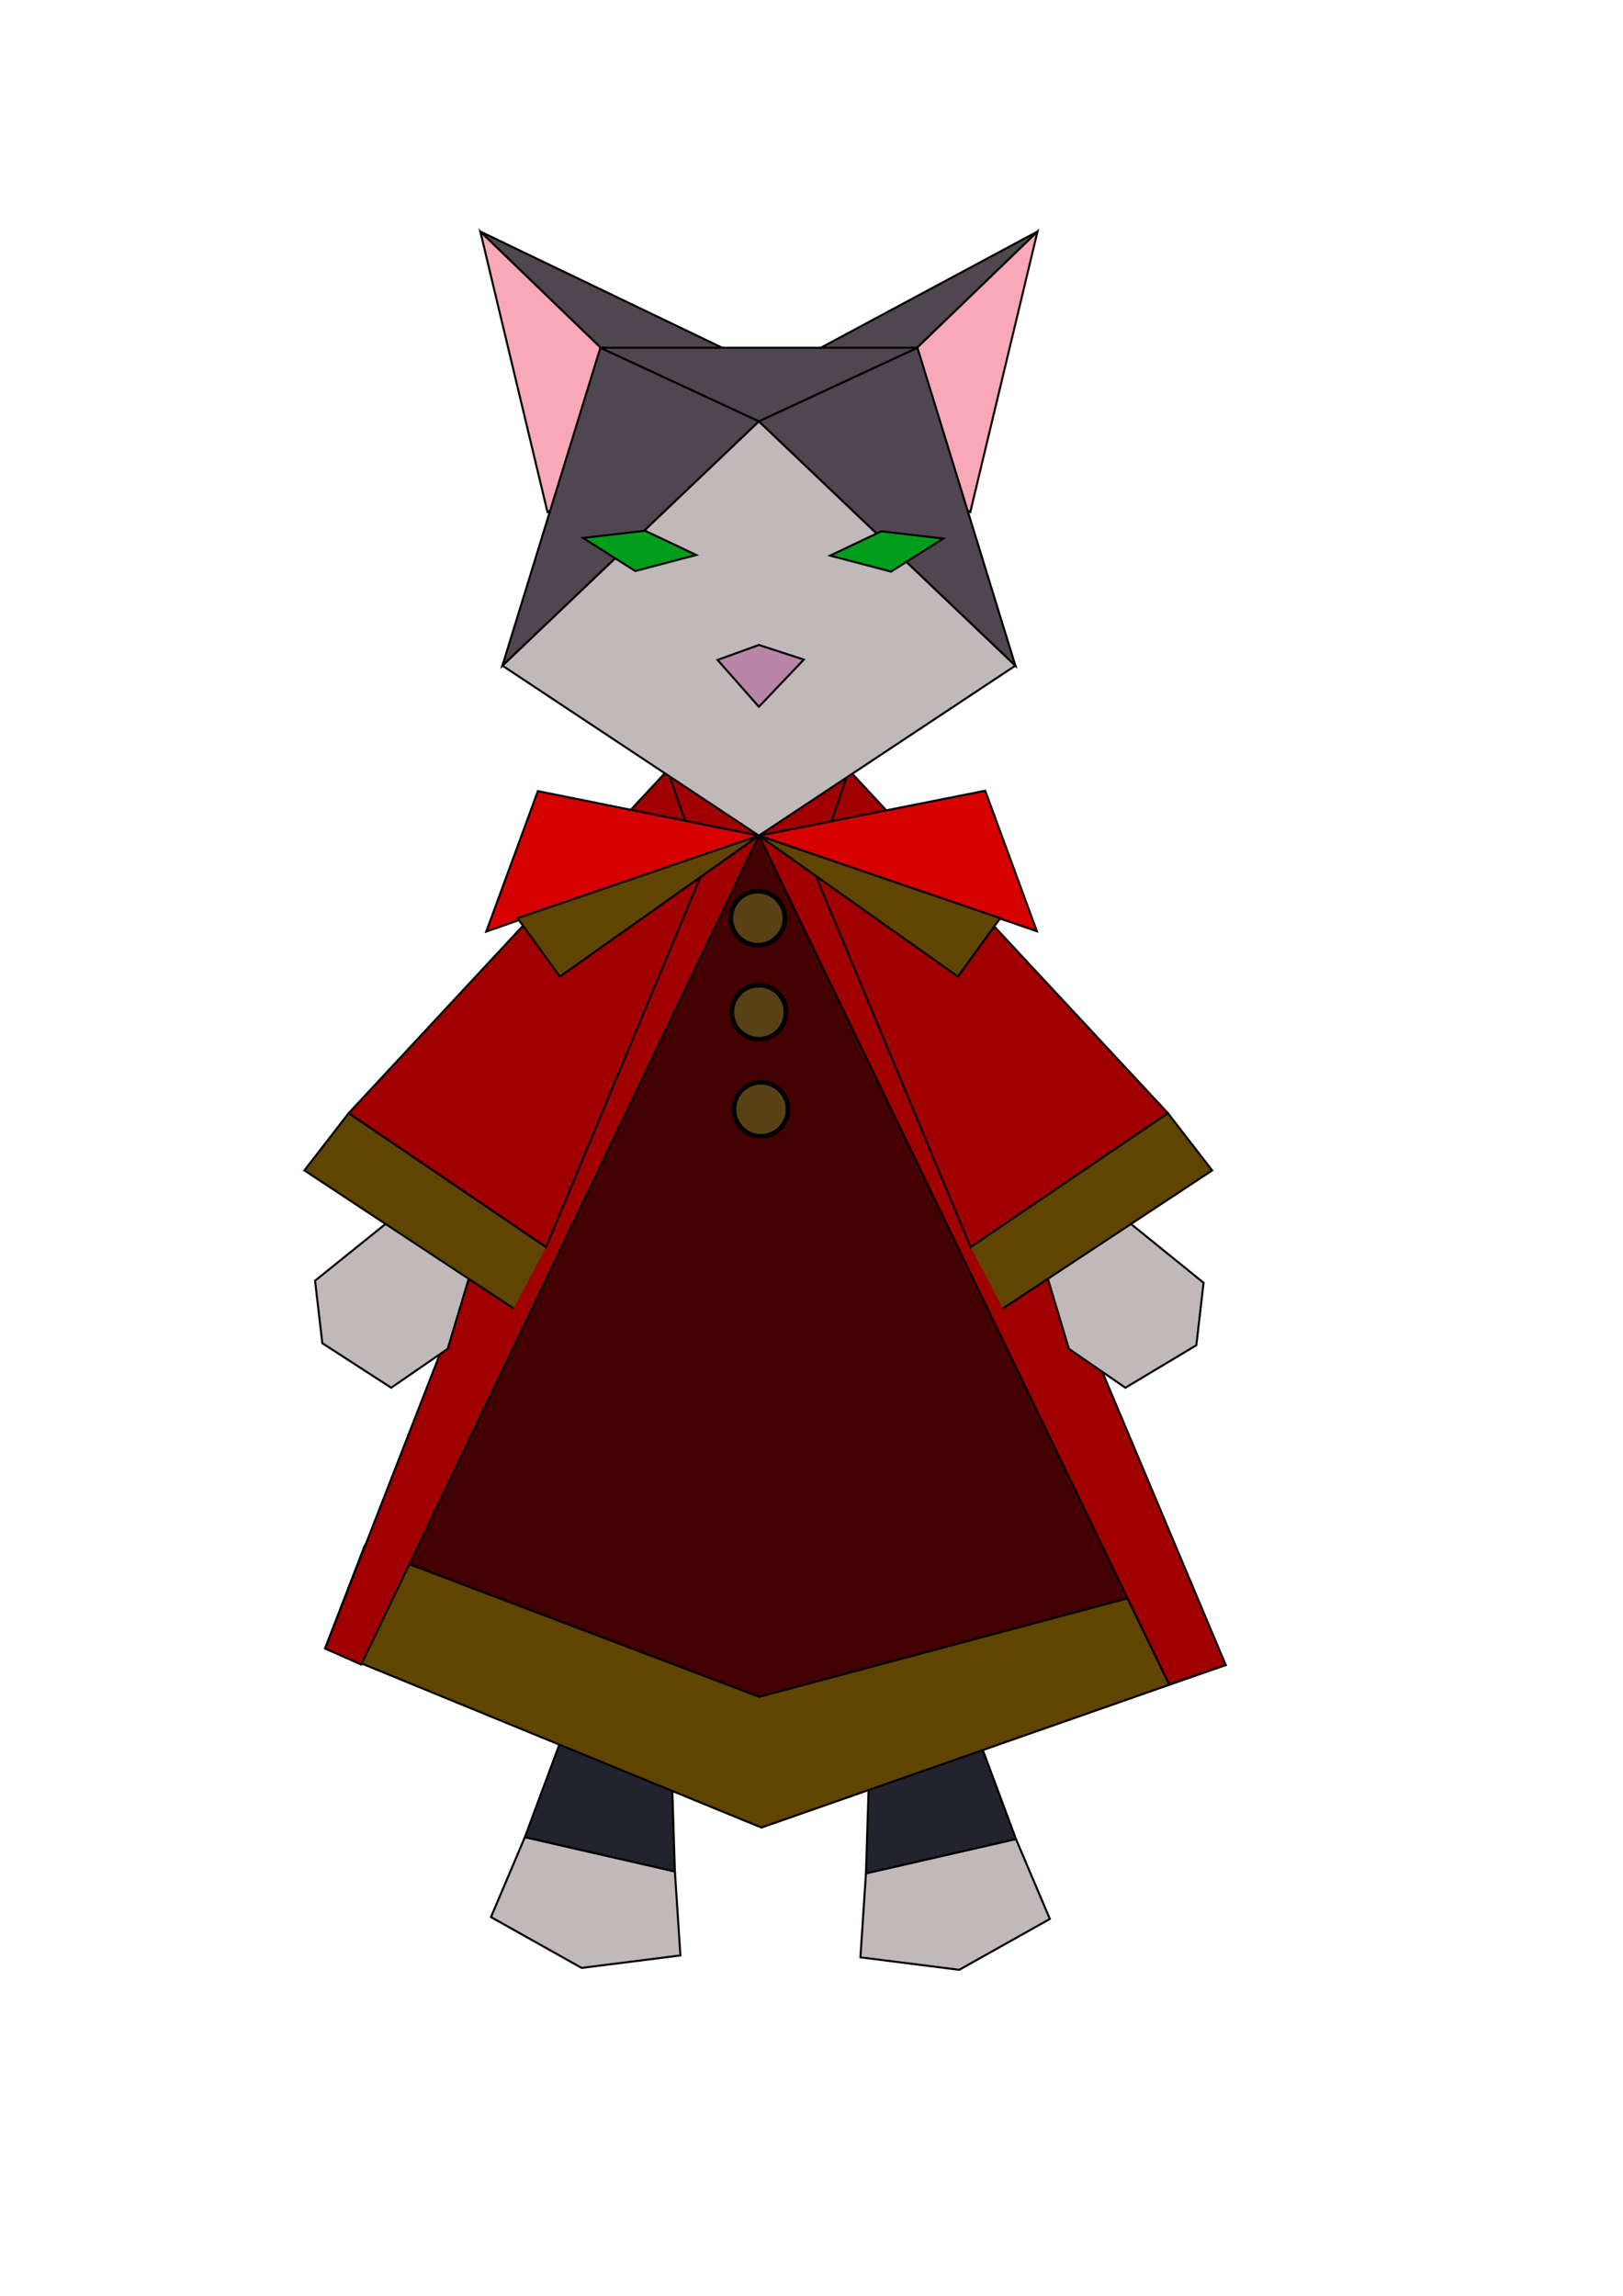 <?xml version="1.0" encoding="UTF-8" standalone="no"?>
<!-- Created with Inkscape (http://www.inkscape.org/) -->

<svg
   xmlns:dc="http://purl.org/dc/elements/1.1/"
   xmlns:cc="http://creativecommons.org/ns#"
   xmlns:rdf="http://www.w3.org/1999/02/22-rdf-syntax-ns#"
   xmlns:svg="http://www.w3.org/2000/svg"
   xmlns="http://www.w3.org/2000/svg"
   xmlns:sodipodi="http://sodipodi.sourceforge.net/DTD/sodipodi-0.dtd"
   xmlns:inkscape="http://www.inkscape.org/namespaces/inkscape"
   width="210mm"
   height="297mm"
   viewBox="0 0 210 297"
   version="1.1"
   id="svg8"
   inkscape:version="0.92.5 (2060ec1f9f, 2020-04-08)"
   sodipodi:docname="catman.svg">
  <defs
     id="defs2" />
  <sodipodi:namedview
     id="base"
     pagecolor="#ffffff"
     bordercolor="#666666"
     borderopacity="1.0"
     inkscape:pageopacity="0.0"
     inkscape:pageshadow="2"
     inkscape:zoom="0.98994949"
     inkscape:cx="279.31088"
     inkscape:cy="487.01069"
     inkscape:document-units="mm"
     inkscape:current-layer="g137"
     showgrid="false"
     inkscape:window-width="1366"
     inkscape:window-height="704"
     inkscape:window-x="0"
     inkscape:window-y="27"
     inkscape:window-maximized="1"
     showguides="true"
     inkscape:guide-bbox="true" />
  <path
     style="fill:#c1b9b9;fill-opacity:1;stroke:#000000;stroke-width:0.265px;stroke-linecap:butt;stroke-linejoin:miter;stroke-opacity:1"
     d="m 67.916,237.663 -4.387,10.342 11.727,6.577 12.783,-1.615 -0.717,-10.864 z"
     id="path938"
     inkscape:connector-curvature="0"
     sodipodi:nodetypes="cccccc" />
  <path
     style="fill:#23232f;fill-opacity:1;stroke:#000000;stroke-width:0.265px;stroke-linecap:butt;stroke-linejoin:miter;stroke-opacity:1"
     d="m 67.916,237.663 8.164,-21.913 10.557,4.677 0.685,21.676 z"
     id="path929"
     inkscape:connector-curvature="0" />
  <path
     style="fill:#c1b9b9;fill-opacity:1;stroke:#000000;stroke-width:0.265px;stroke-linecap:butt;stroke-linejoin:miter;stroke-opacity:1"
     d="m 131.453,237.908 4.387,10.342 -11.727,6.577 -12.783,-1.615 0.717,-10.864 z"
     id="path938-6"
     inkscape:connector-curvature="0"
     sodipodi:nodetypes="cccccc" />
  <path
     style="fill:#23232f;fill-opacity:1;stroke:#000000;stroke-width:0.265px;stroke-linecap:butt;stroke-linejoin:miter;stroke-opacity:1"
     d="m 131.453,237.908 -8.164,-21.913 -10.557,4.677 -0.685,21.676 z"
     id="path929-2"
     inkscape:connector-curvature="0" />
  <g
     id="g137">
    <g
       id="g96">
      <path
         style="fill:#440000;fill-opacity:1;stroke:#000000;stroke-width:0.265px;stroke-linecap:butt;stroke-linejoin:miter;stroke-opacity:1"
         d="M 98.193,108.104 47.118,200.138 98.239,219.509 152.668,204.957 98.193,108.104"
         id="path915"
         inkscape:connector-curvature="0"
         sodipodi:nodetypes="ccccc" />
      <path
         inkscape:connector-curvature="0"
         id="path927"
         d="m 42.067,213.261 5.051,-13.123 51.121,19.371 54.429,-14.552 5.929,10.442 -60.074,21.025 z"
         style="fill:#604500;fill-opacity:1;stroke:#000000;stroke-width:0.265px;stroke-linecap:butt;stroke-linejoin:miter;stroke-opacity:1" />
      <path
         style="fill:#a00000;fill-opacity:1;stroke:#000000;stroke-width:0.265px;stroke-linecap:butt;stroke-linejoin:miter;stroke-opacity:1"
         d="M 42.067,213.261 86.372,99.655 98.193,108.104 46.744,215.339 Z"
         id="path917"
         inkscape:connector-curvature="0"
         sodipodi:nodetypes="ccccc" />
      <path
         style="fill:#a00000;fill-opacity:1;stroke:#000000;stroke-width:0.265px;stroke-linecap:butt;stroke-linejoin:miter;stroke-opacity:1"
         d="M 158.596,215.399 109.859,99.655 98.193,108.104 151.262,217.881 Z"
         id="path919"
         inkscape:connector-curvature="0"
         sodipodi:nodetypes="ccccc" />
      <circle
         style="opacity:0.98;fill:#594416;fill-opacity:1;stroke:#000000;stroke-width:0.6;stroke-linecap:butt;stroke-linejoin:round;stroke-miterlimit:4;stroke-dasharray:none;stroke-dashoffset:0;stroke-opacity:1"
         id="path942"
         cx="98.06"
         cy="118.781"
         r="3.5" />
      <circle
         style="opacity:0.98;fill:#594416;fill-opacity:1;stroke:#000000;stroke-width:0.6;stroke-linecap:butt;stroke-linejoin:round;stroke-miterlimit:4;stroke-dasharray:none;stroke-dashoffset:0;stroke-opacity:1"
         id="path942-6"
         cx="98.193"
         cy="130.942"
         r="3.5" />
      <circle
         style="opacity:0.98;fill:#594416;fill-opacity:1;stroke:#000000;stroke-width:0.6;stroke-linecap:butt;stroke-linejoin:round;stroke-miterlimit:4;stroke-dasharray:none;stroke-dashoffset:0;stroke-opacity:1"
         id="path942-7"
         cx="98.461"
         cy="143.503"
         r="3.5" />
    </g>
    <g
       transform="translate(-0.696,0.183)"
       id="bd"
       inkscape:label="#g898">
      <path
         sodipodi:nodetypes="ccccc"
         inkscape:connector-curvature="0"
         id="path886"
         d="m 110.555,99.472 41.256,44.353 -25.53,17.333 -20.269,-48.59 z"
         style="fill:#a00000;fill-opacity:1;stroke:#000000;stroke-width:0.265px;stroke-linecap:butt;stroke-linejoin:miter;stroke-opacity:1" />
      <path
         inkscape:connector-curvature="0"
         id="path888"
         d="m 143.964,155.677 12.464,10.086 -0.939,8.083 -9.179,5.496 -7.308,-5.032 -4.355,-14.492 z"
         style="fill:#c1b9b9;fill-opacity:1;stroke:#000000;stroke-width:0.265px;stroke-linecap:butt;stroke-linejoin:miter;stroke-opacity:1"
         sodipodi:nodetypes="ccccccc" />
      <path
         inkscape:connector-curvature="0"
         id="path890"
         d="m 130.46,169.095 27.078,-17.866 -5.727,-7.403 -25.53,17.333"
         style="fill:#604500;fill-opacity:1;stroke:#000000;stroke-width:0.265px;stroke-linecap:butt;stroke-linejoin:miter;stroke-opacity:1"
         sodipodi:nodetypes="cccc" />
    </g>
    <g
       transform="translate(-0.696,0.183)"
       inkscape:label="#g855"
       id="npd">
      <path
         style="fill:#d50000;fill-opacity:1;stroke:#000000;stroke-width:0.265px;stroke-linecap:butt;stroke-linejoin:miter;stroke-opacity:1"
         d="m 98.89,107.921 29.281,-5.809 6.682,18.174 z"
         id="path971-5"
         inkscape:connector-curvature="0"
         sodipodi:nodetypes="cccc" />
      <path
         style="fill:#604500;fill-opacity:1;stroke:#000000;stroke-width:0.265px;stroke-linecap:butt;stroke-linejoin:miter;stroke-opacity:1"
         d="m 98.89,107.921 25.751,18.234 5.481,-7.56 z"
         id="path988-3"
         inkscape:connector-curvature="0" />
    </g>
    <g
       inkscape:label="#g4614"
       transform="translate(47.307,3.207)"
       id="bg">
      <path
         style="fill:#a00000;fill-opacity:1;stroke:#000000;stroke-width:0.265px;stroke-linecap:butt;stroke-linejoin:miter;stroke-opacity:1"
         d="m 39.065,96.448 -41.256,44.353 25.53,17.333 20.269,-48.59 z"
         id="path886-6"
         inkscape:connector-curvature="0"
         sodipodi:nodetypes="ccccc" />
      <path
         sodipodi:nodetypes="ccccccc"
         style="fill:#c1b9b9;fill-opacity:1;stroke:#000000;stroke-width:0.265px;stroke-linecap:butt;stroke-linejoin:miter;stroke-opacity:1"
         d="m 5.656,152.654 -12.197,9.819 0.939,8.083 8.912,5.764 7.308,-5.032 4.355,-14.492 z"
         id="path888-7"
         inkscape:connector-curvature="0" />
      <path
         sodipodi:nodetypes="cccc"
         style="fill:#604500;fill-opacity:1;stroke:#000000;stroke-width:0.265px;stroke-linecap:butt;stroke-linejoin:miter;stroke-opacity:1"
         d="m 19.159,166.071 -27.078,-17.866 5.727,-7.403 25.53,17.333"
         id="path890-5"
         inkscape:connector-curvature="0" />
    </g>
    <g
       transform="translate(-0.696,0.183)"
       id="head">
      <g
         inkscape:label="#g878"
         id="og">
        <path
           sodipodi:nodetypes="cccc"
           inkscape:connector-curvature="0"
           id="path899-3"
           d="M 62.842,29.771 90.759,56.706 98.841,47.063 Z"
           style="fill:#4f464f;fill-opacity:1;stroke:#000000;stroke-width:0.265px;stroke-linecap:butt;stroke-linejoin:miter;stroke-opacity:1" />
        <path
           sodipodi:nodetypes="cccc"
           inkscape:connector-curvature="0"
           id="path901-5"
           d="M 71.535,66.057 90.759,56.706 62.842,29.771 Z"
           style="fill:#f8a8b6;fill-opacity:1;stroke:#000000;stroke-width:0.265px;stroke-linecap:butt;stroke-linejoin:miter;stroke-opacity:1" />
      </g>
      <g
         id="od">
        <path
           style="fill:#4f464f;fill-opacity:1;stroke:#000000;stroke-width:0.265px;stroke-linecap:butt;stroke-linejoin:miter;stroke-opacity:1"
           d="M 134.938,29.771 107.02,56.706 102.337,47.252 Z"
           id="path899"
           inkscape:connector-curvature="0"
           sodipodi:nodetypes="cccc" />
        <path
           style="fill:#f8a8b6;fill-opacity:1;stroke:#000000;stroke-width:0.265px;stroke-linecap:butt;stroke-linejoin:miter;stroke-opacity:1"
           d="M 126.244,66.057 107.02,56.706 134.938,29.771 Z"
           id="path901"
           inkscape:connector-curvature="0"
           sodipodi:nodetypes="cccc" />
      </g>
      <path
         sodipodi:nodetypes="ccccc"
         style="fill:#c1b9b9;fill-opacity:1;stroke:#000000;stroke-width:0.265px;stroke-linecap:butt;stroke-linejoin:miter;stroke-opacity:1"
         d="M 65.705,85.927 98.89,107.921 132.075,85.927 98.89,54.319 Z"
         id="path838"
         inkscape:connector-curvature="0" />
      <path
         style="opacity:1;fill:#4f4651;fill-opacity:1;stroke:#000000;stroke-width:0.265px;stroke-linecap:butt;stroke-linejoin:miter;stroke-opacity:1"
         d="M 65.705,85.927 98.89,54.319 132.075,85.927 119.399,44.799 98.89,54.319 78.38,44.799 Z"
         id="path913"
         inkscape:connector-curvature="0"
         sodipodi:nodetypes="ccccccc" />
      <path
         style="fill:#b985a9;fill-opacity:1;stroke:#000000;stroke-width:0.265px;stroke-linecap:butt;stroke-linejoin:miter;stroke-opacity:1"
         d="m 98.89,83.254 -5.35,1.936 5.35,6.059 5.81,-6.105 z"
         id="path1005"
         inkscape:connector-curvature="0"
         sodipodi:nodetypes="ccccc" />
      <path
         style="opacity:1;fill:#4f464f;fill-opacity:1;stroke:#000000;stroke-width:0.265px;stroke-linecap:butt;stroke-linejoin:miter;stroke-opacity:1"
         d="m 78.38,44.799 41.019,-2e-5 -20.509,9.52 z"
         id="path836"
         inkscape:connector-curvature="0" />
      <g
         style="fill:#009e1b;fill-opacity:1"
         transform="translate(-2.1302833e-6)"
         inkscape:label="#g871"
         id="eyes">
        <path
           inkscape:connector-curvature="0"
           id="path1007"
           d="m 108.111,71.692 6.615,-3.14 8.018,0.935 -6.749,4.276 z"
           style="fill:#009e1b;fill-opacity:1;stroke:#000000;stroke-width:0.265px;stroke-linecap:butt;stroke-linejoin:miter;stroke-opacity:1" />
        <path
           inkscape:connector-curvature="0"
           id="path1007-5"
           d="m 90.775,71.615 -6.615,-3.14 -8.018,0.935 6.749,4.276 z"
           style="fill:#009e1b;fill-opacity:1;stroke:#000000;stroke-width:0.265px;stroke-linecap:butt;stroke-linejoin:miter;stroke-opacity:1" />
      </g>
    </g>
    <g
       transform="translate(-0.696,0.183)"
       inkscape:label="#g844"
       id="npg">
      <path
         style="fill:#d50000;fill-opacity:1;stroke:#000000;stroke-width:0.265px;stroke-linecap:butt;stroke-linejoin:miter;stroke-opacity:1"
         d="m 98.89,107.921 -28.598,-5.76 -6.682,18.174 z"
         id="path971"
         inkscape:connector-curvature="0" />
      <path
         style="fill:#604500;fill-opacity:1;stroke:#000000;stroke-width:0.265px;stroke-linecap:butt;stroke-linejoin:miter;stroke-opacity:1"
         d="m 98.89,107.921 -25.751,18.234 -5.481,-7.56 z"
         id="path988"
         inkscape:connector-curvature="0" />
    </g>
  </g>
</svg>
